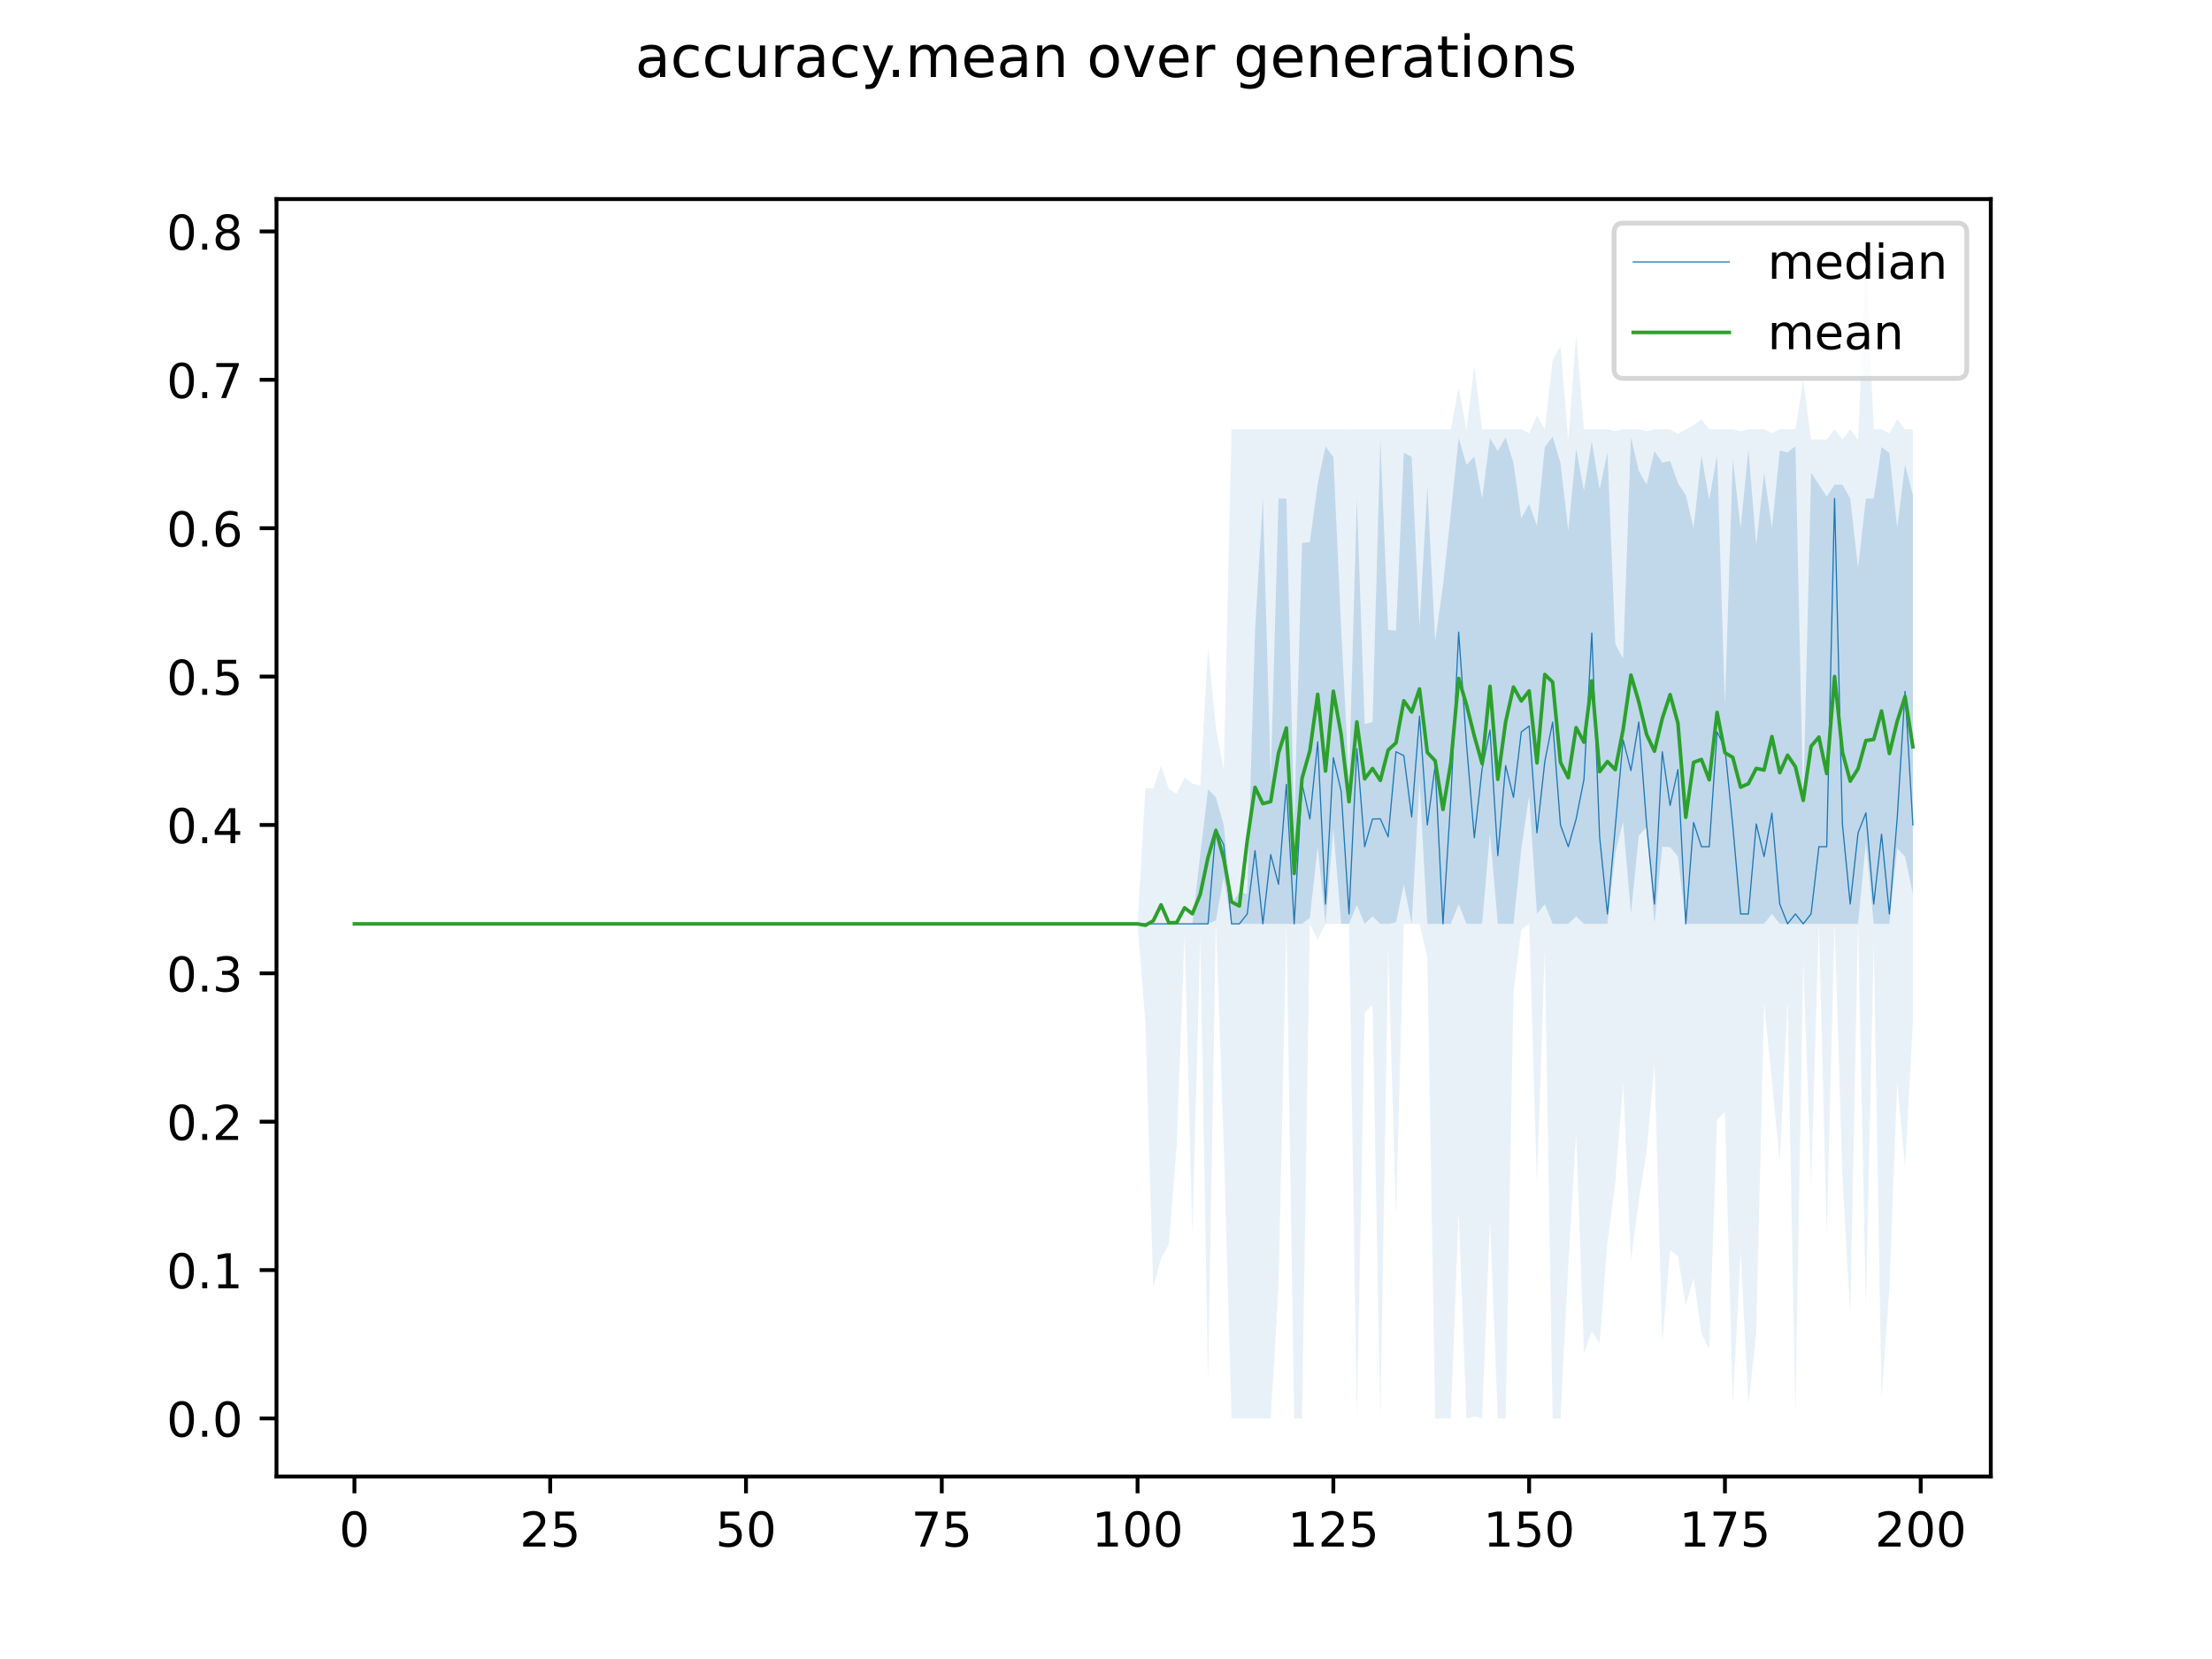 <?xml version="1.0" encoding="utf-8" standalone="no"?>
<!DOCTYPE svg PUBLIC "-//W3C//DTD SVG 1.1//EN"
  "http://www.w3.org/Graphics/SVG/1.1/DTD/svg11.dtd">
<!-- Created with matplotlib (https://matplotlib.org/) -->
<svg height="345.6pt" version="1.1" viewBox="0 0 460.8 345.6" width="460.8pt" xmlns="http://www.w3.org/2000/svg" xmlns:xlink="http://www.w3.org/1999/xlink">
 <defs>
  <style type="text/css">
*{stroke-linecap:butt;stroke-linejoin:round;}
  </style>
 </defs>
 <g id="figure_1">
  <g id="patch_1">
   <path d="M 0 345.6 
L 460.8 345.6 
L 460.8 0 
L 0 0 
z
" style="fill:#ffffff;"/>
  </g>
  <g id="axes_1">
   <g id="patch_2">
    <path d="M 57.6 307.584 
L 414.72 307.584 
L 414.72 41.472 
L 57.6 41.472 
z
" style="fill:#ffffff;"/>
   </g>
   <g id="PolyCollection_1">
    <path clip-path="url(#p0f3bda4c77)" d="M 73.833 192.456 
L 73.833 192.456 
L 75.464 192.456 
L 77.096 192.456 
L 78.727 192.456 
L 80.358 192.456 
L 81.99 192.456 
L 83.621 192.456 
L 85.253 192.456 
L 86.884 192.456 
L 88.516 192.456 
L 90.147 192.456 
L 91.778 192.456 
L 93.41 192.456 
L 95.041 192.456 
L 96.673 192.456 
L 98.304 192.456 
L 99.936 192.456 
L 101.567 192.456 
L 103.198 192.456 
L 104.83 192.456 
L 106.461 192.456 
L 108.093 192.456 
L 109.724 192.456 
L 111.356 192.456 
L 112.987 192.456 
L 114.618 192.456 
L 116.25 192.456 
L 117.881 192.456 
L 119.513 192.456 
L 121.144 192.456 
L 122.776 192.456 
L 124.407 192.456 
L 126.038 192.456 
L 127.67 192.456 
L 129.301 192.456 
L 130.933 192.456 
L 132.564 192.456 
L 134.196 192.456 
L 135.827 192.456 
L 137.458 192.456 
L 139.09 192.456 
L 140.721 192.456 
L 142.353 192.456 
L 143.984 192.456 
L 145.616 192.456 
L 147.247 192.456 
L 148.879 192.456 
L 150.51 192.456 
L 152.141 192.456 
L 153.773 192.456 
L 155.404 192.456 
L 157.036 192.456 
L 158.667 192.456 
L 160.299 192.456 
L 161.93 192.456 
L 163.561 192.456 
L 165.193 192.456 
L 166.824 192.456 
L 168.456 192.456 
L 170.087 192.456 
L 171.719 192.456 
L 173.35 192.456 
L 174.981 192.456 
L 176.613 192.456 
L 178.244 192.456 
L 179.876 192.456 
L 181.507 192.456 
L 183.139 192.456 
L 184.77 192.456 
L 186.401 192.456 
L 188.033 192.456 
L 189.664 192.456 
L 191.296 192.456 
L 192.927 192.456 
L 194.559 192.456 
L 196.19 192.456 
L 197.821 192.456 
L 199.453 192.456 
L 201.084 192.456 
L 202.716 192.456 
L 204.347 192.456 
L 205.979 192.456 
L 207.61 192.456 
L 209.241 192.456 
L 210.873 192.456 
L 212.504 192.456 
L 214.136 192.456 
L 215.767 192.456 
L 217.399 192.456 
L 219.03 192.456 
L 220.661 192.456 
L 222.293 192.456 
L 223.924 192.456 
L 225.556 192.456 
L 227.187 192.456 
L 228.819 192.456 
L 230.45 192.456 
L 232.081 192.456 
L 233.713 192.456 
L 235.344 192.456 
L 236.976 192.456 
L 238.607 192.456 
L 240.239 192.456 
L 241.87 192.456 
L 243.501 192.456 
L 245.133 192.456 
L 246.764 192.456 
L 248.396 192.456 
L 250.027 192.456 
L 251.659 192.456 
L 253.29 191.734 
L 254.921 182.817 
L 256.553 192.456 
L 258.184 192.456 
L 259.816 192.456 
L 261.447 192.456 
L 263.079 192.456 
L 264.71 192.456 
L 266.341 192.456 
L 267.973 192.456 
L 269.604 192.456 
L 271.236 192.456 
L 272.867 191.219 
L 274.499 176.383 
L 276.13 192.456 
L 277.761 172.673 
L 279.393 192.456 
L 281.024 192.456 
L 282.656 188.54 
L 284.287 192.456 
L 285.919 190.91 
L 287.55 192.456 
L 289.181 192.456 
L 290.813 192.147 
L 292.444 184.213 
L 294.076 192.456 
L 295.707 162.875 
L 297.339 192.456 
L 298.97 192.456 
L 300.601 192.456 
L 302.233 192.456 
L 303.864 188.334 
L 305.496 192.456 
L 307.127 192.456 
L 308.759 192.456 
L 310.39 173.498 
L 312.021 192.456 
L 313.653 192.456 
L 315.284 192.456 
L 316.916 176.795 
L 318.547 165.77 
L 320.179 190.395 
L 321.81 188.334 
L 323.441 192.456 
L 325.073 192.456 
L 326.704 192.456 
L 328.336 190.91 
L 329.967 192.456 
L 331.599 192.456 
L 333.23 192.456 
L 334.862 192.456 
L 336.493 177.722 
L 338.124 171.231 
L 339.756 190.395 
L 341.387 174.091 
L 343.019 172.261 
L 344.65 192.456 
L 346.282 176.383 
L 347.913 176.486 
L 349.544 178.443 
L 351.176 192.456 
L 352.807 192.456 
L 354.439 192.456 
L 356.07 192.456 
L 357.702 192.456 
L 359.333 192.456 
L 360.964 192.456 
L 362.596 192.456 
L 364.227 192.456 
L 365.859 192.456 
L 367.49 192.456 
L 369.122 190.395 
L 370.753 192.456 
L 372.384 192.456 
L 374.016 192.456 
L 375.647 192.456 
L 377.279 192.456 
L 378.91 192.456 
L 380.542 192.456 
L 382.173 192.456 
L 383.804 192.456 
L 385.436 192.456 
L 387.067 192.456 
L 388.699 175.558 
L 390.33 192.456 
L 391.962 192.456 
L 393.593 192.456 
L 395.224 176.732 
L 396.856 178.443 
L 398.487 186.274 
L 398.487 103.208 
L 398.487 103.208 
L 396.856 96.739 
L 395.224 110.03 
L 393.593 94.369 
L 391.962 93.132 
L 390.33 103.848 
L 388.699 103.848 
L 387.067 118.331 
L 385.436 103.848 
L 383.804 100.963 
L 382.173 100.963 
L 380.542 103.46 
L 378.91 100.963 
L 377.279 98.49 
L 375.647 167.488 
L 374.016 92.933 
L 372.384 94.254 
L 370.753 93.874 
L 369.122 110.03 
L 367.49 98.49 
L 365.859 113.636 
L 364.227 93.589 
L 362.596 110.03 
L 360.964 95.571 
L 359.333 146.915 
L 357.702 94.781 
L 356.07 104.157 
L 354.439 94.884 
L 352.807 110.03 
L 351.176 103.127 
L 349.544 100.654 
L 347.913 96.017 
L 346.282 96.396 
L 344.65 93.957 
L 343.019 100.963 
L 341.387 98.078 
L 339.756 91.072 
L 338.124 137.23 
L 336.493 134.139 
L 334.862 94.214 
L 333.23 101.993 
L 331.599 91.896 
L 329.967 102.199 
L 328.336 93.506 
L 326.704 110.648 
L 325.073 96.429 
L 323.441 90.963 
L 321.81 93.132 
L 320.179 109.515 
L 318.547 104.981 
L 316.916 107.969 
L 315.284 96.429 
L 313.653 91.118 
L 312.021 93.957 
L 310.39 91.292 
L 308.759 103.848 
L 307.127 95.15 
L 305.496 96.842 
L 303.864 91.215 
L 302.233 106.939 
L 300.601 121.981 
L 298.97 133.521 
L 297.339 101.272 
L 295.707 130.636 
L 294.076 95.193 
L 292.444 94.307 
L 290.813 131.357 
L 289.181 131.215 
L 287.55 91.484 
L 285.919 150.418 
L 284.287 150.831 
L 282.656 103.848 
L 281.024 162.541 
L 279.393 131.11 
L 277.761 95.193 
L 276.13 93.029 
L 274.499 100.757 
L 272.867 112.915 
L 271.236 113.121 
L 269.604 171.437 
L 267.973 103.848 
L 266.341 103.848 
L 264.71 162.37 
L 263.079 103.848 
L 261.447 131.357 
L 259.816 186.274 
L 258.184 185.759 
L 256.553 188.334 
L 254.921 171.849 
L 253.29 166.079 
L 251.659 164.431 
L 250.027 178.031 
L 248.396 192.456 
L 246.764 192.456 
L 245.133 192.456 
L 243.501 192.456 
L 241.87 192.456 
L 240.239 192.456 
L 238.607 192.456 
L 236.976 192.456 
L 235.344 192.456 
L 233.713 192.456 
L 232.081 192.456 
L 230.45 192.456 
L 228.819 192.456 
L 227.187 192.456 
L 225.556 192.456 
L 223.924 192.456 
L 222.293 192.456 
L 220.661 192.456 
L 219.03 192.456 
L 217.399 192.456 
L 215.767 192.456 
L 214.136 192.456 
L 212.504 192.456 
L 210.873 192.456 
L 209.241 192.456 
L 207.61 192.456 
L 205.979 192.456 
L 204.347 192.456 
L 202.716 192.456 
L 201.084 192.456 
L 199.453 192.456 
L 197.821 192.456 
L 196.19 192.456 
L 194.559 192.456 
L 192.927 192.456 
L 191.296 192.456 
L 189.664 192.456 
L 188.033 192.456 
L 186.401 192.456 
L 184.77 192.456 
L 183.139 192.456 
L 181.507 192.456 
L 179.876 192.456 
L 178.244 192.456 
L 176.613 192.456 
L 174.981 192.456 
L 173.35 192.456 
L 171.719 192.456 
L 170.087 192.456 
L 168.456 192.456 
L 166.824 192.456 
L 165.193 192.456 
L 163.561 192.456 
L 161.93 192.456 
L 160.299 192.456 
L 158.667 192.456 
L 157.036 192.456 
L 155.404 192.456 
L 153.773 192.456 
L 152.141 192.456 
L 150.51 192.456 
L 148.879 192.456 
L 147.247 192.456 
L 145.616 192.456 
L 143.984 192.456 
L 142.353 192.456 
L 140.721 192.456 
L 139.09 192.456 
L 137.458 192.456 
L 135.827 192.456 
L 134.196 192.456 
L 132.564 192.456 
L 130.933 192.456 
L 129.301 192.456 
L 127.67 192.456 
L 126.038 192.456 
L 124.407 192.456 
L 122.776 192.456 
L 121.144 192.456 
L 119.513 192.456 
L 117.881 192.456 
L 116.25 192.456 
L 114.618 192.456 
L 112.987 192.456 
L 111.356 192.456 
L 109.724 192.456 
L 108.093 192.456 
L 106.461 192.456 
L 104.83 192.456 
L 103.198 192.456 
L 101.567 192.456 
L 99.936 192.456 
L 98.304 192.456 
L 96.673 192.456 
L 95.041 192.456 
L 93.41 192.456 
L 91.778 192.456 
L 90.147 192.456 
L 88.516 192.456 
L 86.884 192.456 
L 85.253 192.456 
L 83.621 192.456 
L 81.99 192.456 
L 80.358 192.456 
L 78.727 192.456 
L 77.096 192.456 
L 75.464 192.456 
L 73.833 192.456 
z
" style="fill:#1f77b4;fill-opacity:0.2;"/>
   </g>
   <g id="PolyCollection_2">
    <path clip-path="url(#p0f3bda4c77)" d="M 73.833 192.456 
L 73.833 192.456 
L 75.464 192.456 
L 77.096 192.456 
L 78.727 192.456 
L 80.358 192.456 
L 81.99 192.456 
L 83.621 192.456 
L 85.253 192.456 
L 86.884 192.456 
L 88.516 192.456 
L 90.147 192.456 
L 91.778 192.456 
L 93.41 192.456 
L 95.041 192.456 
L 96.673 192.456 
L 98.304 192.456 
L 99.936 192.456 
L 101.567 192.456 
L 103.198 192.456 
L 104.83 192.456 
L 106.461 192.456 
L 108.093 192.456 
L 109.724 192.456 
L 111.356 192.456 
L 112.987 192.456 
L 114.618 192.456 
L 116.25 192.456 
L 117.881 192.456 
L 119.513 192.456 
L 121.144 192.456 
L 122.776 192.456 
L 124.407 192.456 
L 126.038 192.456 
L 127.67 192.456 
L 129.301 192.456 
L 130.933 192.456 
L 132.564 192.456 
L 134.196 192.456 
L 135.827 192.456 
L 137.458 192.456 
L 139.09 192.456 
L 140.721 192.456 
L 142.353 192.456 
L 143.984 192.456 
L 145.616 192.456 
L 147.247 192.456 
L 148.879 192.456 
L 150.51 192.456 
L 152.141 192.456 
L 153.773 192.456 
L 155.404 192.456 
L 157.036 192.456 
L 158.667 192.456 
L 160.299 192.456 
L 161.93 192.456 
L 163.561 192.456 
L 165.193 192.456 
L 166.824 192.456 
L 168.456 192.456 
L 170.087 192.456 
L 171.719 192.456 
L 173.35 192.456 
L 174.981 192.456 
L 176.613 192.456 
L 178.244 192.456 
L 179.876 192.456 
L 181.507 192.456 
L 183.139 192.456 
L 184.77 192.456 
L 186.401 192.456 
L 188.033 192.456 
L 189.664 192.456 
L 191.296 192.456 
L 192.927 192.456 
L 194.559 192.456 
L 196.19 192.456 
L 197.821 192.456 
L 199.453 192.456 
L 201.084 192.456 
L 202.716 192.456 
L 204.347 192.456 
L 205.979 192.456 
L 207.61 192.456 
L 209.241 192.456 
L 210.873 192.456 
L 212.504 192.456 
L 214.136 192.456 
L 215.767 192.456 
L 217.399 192.456 
L 219.03 192.456 
L 220.661 192.456 
L 222.293 192.456 
L 223.924 192.456 
L 225.556 192.456 
L 227.187 192.456 
L 228.819 192.456 
L 230.45 192.456 
L 232.081 192.456 
L 233.713 192.456 
L 235.344 192.456 
L 236.976 192.456 
L 238.607 213.062 
L 240.239 268.287 
L 241.87 262.106 
L 243.501 259.221 
L 245.133 238.614 
L 246.764 194.928 
L 248.396 257.16 
L 250.027 195.341 
L 251.659 287.658 
L 253.29 192.456 
L 254.921 238.614 
L 256.553 295.488 
L 258.184 295.488 
L 259.816 295.488 
L 261.447 295.488 
L 263.079 295.488 
L 264.71 295.488 
L 266.341 268.287 
L 267.973 192.456 
L 269.604 295.488 
L 271.236 295.488 
L 272.867 192.456 
L 274.499 195.753 
L 276.13 192.456 
L 277.761 192.456 
L 279.393 192.456 
L 281.024 192.456 
L 282.656 295.488 
L 284.287 211.001 
L 285.919 209.353 
L 287.55 295.488 
L 289.181 197.813 
L 290.813 253.451 
L 292.444 192.456 
L 294.076 192.456 
L 295.707 192.456 
L 297.339 199.462 
L 298.97 295.488 
L 300.601 295.488 
L 302.233 295.488 
L 303.864 252.627 
L 305.496 295.488 
L 307.127 295.076 
L 308.759 295.488 
L 310.39 254.275 
L 312.021 295.488 
L 313.653 295.488 
L 315.284 206.88 
L 316.916 193.692 
L 318.547 192.456 
L 320.179 246.857 
L 321.81 198.225 
L 323.441 295.488 
L 325.073 295.488 
L 326.704 263.754 
L 328.336 236.141 
L 329.967 281.888 
L 331.599 277.354 
L 333.23 279.827 
L 334.862 258.808 
L 336.493 246.445 
L 338.124 225.838 
L 339.756 262.518 
L 341.387 250.154 
L 343.019 239.851 
L 344.65 221.717 
L 346.282 279.827 
L 347.913 260.457 
L 349.544 261.693 
L 351.176 271.997 
L 352.807 266.227 
L 354.439 277.766 
L 356.07 281.063 
L 357.702 233.256 
L 359.333 231.608 
L 360.964 292.603 
L 362.596 260.869 
L 364.227 292.603 
L 365.859 277.766 
L 367.49 208.941 
L 369.122 225.426 
L 370.753 241.911 
L 372.384 208.529 
L 374.016 294.664 
L 375.647 200.286 
L 377.279 246.445 
L 378.91 192.456 
L 380.542 257.16 
L 382.173 192.456 
L 383.804 245.208 
L 385.436 274.057 
L 387.067 192.456 
L 388.699 272.409 
L 390.33 196.577 
L 391.962 291.367 
L 393.593 268.287 
L 395.224 225.426 
L 396.856 243.148 
L 398.487 213.062 
L 398.487 89.423 
L 398.487 89.423 
L 396.856 89.423 
L 395.224 87.363 
L 393.593 90.248 
L 391.962 89.423 
L 390.33 89.423 
L 388.699 53.568 
L 387.067 91.587 
L 385.436 89.423 
L 383.804 91.553 
L 382.173 89.423 
L 380.542 91.556 
L 378.91 91.547 
L 377.279 91.527 
L 375.647 79.12 
L 374.016 89.423 
L 372.384 89.423 
L 370.753 89.423 
L 369.122 90.248 
L 367.49 89.423 
L 365.859 89.423 
L 364.227 89.423 
L 362.596 89.835 
L 360.964 89.423 
L 359.333 89.423 
L 357.702 89.423 
L 356.07 89.423 
L 354.439 87.363 
L 352.807 88.599 
L 351.176 89.423 
L 349.544 90.405 
L 347.913 89.423 
L 346.282 89.423 
L 344.65 89.423 
L 343.019 89.835 
L 341.387 89.423 
L 339.756 89.423 
L 338.124 89.423 
L 336.493 89.835 
L 334.862 89.423 
L 333.23 89.423 
L 331.599 89.423 
L 329.967 89.423 
L 328.336 69.641 
L 326.704 91.694 
L 325.073 72.114 
L 323.441 74.999 
L 321.81 89.423 
L 320.179 86.538 
L 318.547 90.248 
L 316.916 89.423 
L 315.284 89.423 
L 313.653 89.423 
L 312.021 89.423 
L 310.39 89.423 
L 308.759 89.423 
L 307.127 76.235 
L 305.496 89.423 
L 303.864 80.769 
L 302.233 89.423 
L 300.601 89.423 
L 298.97 89.423 
L 297.339 89.423 
L 295.707 89.423 
L 294.076 89.423 
L 292.444 89.423 
L 290.813 89.423 
L 289.181 89.423 
L 287.55 89.423 
L 285.919 89.423 
L 284.287 89.423 
L 282.656 89.423 
L 281.024 89.485 
L 279.393 89.423 
L 277.761 89.423 
L 276.13 89.423 
L 274.499 89.423 
L 272.867 89.423 
L 271.236 89.423 
L 269.604 89.423 
L 267.973 89.423 
L 266.341 89.423 
L 264.71 89.423 
L 263.079 89.423 
L 261.447 89.423 
L 259.816 89.423 
L 258.184 89.423 
L 256.553 89.423 
L 254.921 160.31 
L 253.29 151.655 
L 251.659 134.758 
L 250.027 163.625 
L 248.396 163.234 
L 246.764 161.958 
L 245.133 165.324 
L 243.501 164.413 
L 241.87 159.485 
L 240.239 164.274 
L 238.607 164.122 
L 236.976 192.456 
L 235.344 192.456 
L 233.713 192.456 
L 232.081 192.456 
L 230.45 192.456 
L 228.819 192.456 
L 227.187 192.456 
L 225.556 192.456 
L 223.924 192.456 
L 222.293 192.456 
L 220.661 192.456 
L 219.03 192.456 
L 217.399 192.456 
L 215.767 192.456 
L 214.136 192.456 
L 212.504 192.456 
L 210.873 192.456 
L 209.241 192.456 
L 207.61 192.456 
L 205.979 192.456 
L 204.347 192.456 
L 202.716 192.456 
L 201.084 192.456 
L 199.453 192.456 
L 197.821 192.456 
L 196.19 192.456 
L 194.559 192.456 
L 192.927 192.456 
L 191.296 192.456 
L 189.664 192.456 
L 188.033 192.456 
L 186.401 192.456 
L 184.77 192.456 
L 183.139 192.456 
L 181.507 192.456 
L 179.876 192.456 
L 178.244 192.456 
L 176.613 192.456 
L 174.981 192.456 
L 173.35 192.456 
L 171.719 192.456 
L 170.087 192.456 
L 168.456 192.456 
L 166.824 192.456 
L 165.193 192.456 
L 163.561 192.456 
L 161.93 192.456 
L 160.299 192.456 
L 158.667 192.456 
L 157.036 192.456 
L 155.404 192.456 
L 153.773 192.456 
L 152.141 192.456 
L 150.51 192.456 
L 148.879 192.456 
L 147.247 192.456 
L 145.616 192.456 
L 143.984 192.456 
L 142.353 192.456 
L 140.721 192.456 
L 139.09 192.456 
L 137.458 192.456 
L 135.827 192.456 
L 134.196 192.456 
L 132.564 192.456 
L 130.933 192.456 
L 129.301 192.456 
L 127.67 192.456 
L 126.038 192.456 
L 124.407 192.456 
L 122.776 192.456 
L 121.144 192.456 
L 119.513 192.456 
L 117.881 192.456 
L 116.25 192.456 
L 114.618 192.456 
L 112.987 192.456 
L 111.356 192.456 
L 109.724 192.456 
L 108.093 192.456 
L 106.461 192.456 
L 104.83 192.456 
L 103.198 192.456 
L 101.567 192.456 
L 99.936 192.456 
L 98.304 192.456 
L 96.673 192.456 
L 95.041 192.456 
L 93.41 192.456 
L 91.778 192.456 
L 90.147 192.456 
L 88.516 192.456 
L 86.884 192.456 
L 85.253 192.456 
L 83.621 192.456 
L 81.99 192.456 
L 80.358 192.456 
L 78.727 192.456 
L 77.096 192.456 
L 75.464 192.456 
L 73.833 192.456 
z
" style="fill:#1f77b4;fill-opacity:0.1;"/>
   </g>
   <g id="matplotlib.axis_1">
    <g id="xtick_1">
     <g id="line2d_1">
      <defs>
       <path d="M 0 0 
L 0 3.5 
" id="m17a82422d4" style="stroke:#000000;stroke-width:0.8;"/>
      </defs>
      <g>
       <use style="stroke:#000000;stroke-width:0.8;" x="73.833" xlink:href="#m17a82422d4" y="307.584"/>
      </g>
     </g>
     <g id="text_1">
      <!-- 0 -->
      <defs>
       <path d="M 31.781 66.406 
Q 24.172 66.406 20.328 58.906 
Q 16.5 51.422 16.5 36.375 
Q 16.5 21.391 20.328 13.891 
Q 24.172 6.391 31.781 6.391 
Q 39.453 6.391 43.281 13.891 
Q 47.125 21.391 47.125 36.375 
Q 47.125 51.422 43.281 58.906 
Q 39.453 66.406 31.781 66.406 
z
M 31.781 74.219 
Q 44.047 74.219 50.516 64.516 
Q 56.984 54.828 56.984 36.375 
Q 56.984 17.969 50.516 8.266 
Q 44.047 -1.422 31.781 -1.422 
Q 19.531 -1.422 13.062 8.266 
Q 6.594 17.969 6.594 36.375 
Q 6.594 54.828 13.062 64.516 
Q 19.531 74.219 31.781 74.219 
z
" id="DejaVuSans-48"/>
      </defs>
      <g transform="translate(70.651 322.182)scale(0.1 -0.1)">
       <use xlink:href="#DejaVuSans-48"/>
      </g>
     </g>
    </g>
    <g id="xtick_2">
     <g id="line2d_2">
      <g>
       <use style="stroke:#000000;stroke-width:0.8;" x="114.618" xlink:href="#m17a82422d4" y="307.584"/>
      </g>
     </g>
     <g id="text_2">
      <!-- 25 -->
      <defs>
       <path d="M 19.188 8.297 
L 53.609 8.297 
L 53.609 0 
L 7.328 0 
L 7.328 8.297 
Q 12.938 14.109 22.625 23.891 
Q 32.328 33.688 34.812 36.531 
Q 39.547 41.844 41.422 45.531 
Q 43.312 49.219 43.312 52.781 
Q 43.312 58.594 39.234 62.25 
Q 35.156 65.922 28.609 65.922 
Q 23.969 65.922 18.812 64.312 
Q 13.672 62.703 7.812 59.422 
L 7.812 69.391 
Q 13.766 71.781 18.938 73 
Q 24.125 74.219 28.422 74.219 
Q 39.75 74.219 46.484 68.547 
Q 53.219 62.891 53.219 53.422 
Q 53.219 48.922 51.531 44.891 
Q 49.859 40.875 45.406 35.406 
Q 44.188 33.984 37.641 27.219 
Q 31.109 20.453 19.188 8.297 
z
" id="DejaVuSans-50"/>
       <path d="M 10.797 72.906 
L 49.516 72.906 
L 49.516 64.594 
L 19.828 64.594 
L 19.828 46.734 
Q 21.969 47.469 24.109 47.828 
Q 26.266 48.188 28.422 48.188 
Q 40.625 48.188 47.75 41.5 
Q 54.891 34.812 54.891 23.391 
Q 54.891 11.625 47.562 5.094 
Q 40.234 -1.422 26.906 -1.422 
Q 22.312 -1.422 17.547 -0.641 
Q 12.797 0.141 7.719 1.703 
L 7.719 11.625 
Q 12.109 9.234 16.797 8.062 
Q 21.484 6.891 26.703 6.891 
Q 35.156 6.891 40.078 11.328 
Q 45.016 15.766 45.016 23.391 
Q 45.016 31 40.078 35.438 
Q 35.156 39.891 26.703 39.891 
Q 22.75 39.891 18.812 39.016 
Q 14.891 38.141 10.797 36.281 
z
" id="DejaVuSans-53"/>
      </defs>
      <g transform="translate(108.256 322.182)scale(0.1 -0.1)">
       <use xlink:href="#DejaVuSans-50"/>
       <use x="63.623" xlink:href="#DejaVuSans-53"/>
      </g>
     </g>
    </g>
    <g id="xtick_3">
     <g id="line2d_3">
      <g>
       <use style="stroke:#000000;stroke-width:0.8;" x="155.404" xlink:href="#m17a82422d4" y="307.584"/>
      </g>
     </g>
     <g id="text_3">
      <!-- 50 -->
      <g transform="translate(149.042 322.182)scale(0.1 -0.1)">
       <use xlink:href="#DejaVuSans-53"/>
       <use x="63.623" xlink:href="#DejaVuSans-48"/>
      </g>
     </g>
    </g>
    <g id="xtick_4">
     <g id="line2d_4">
      <g>
       <use style="stroke:#000000;stroke-width:0.8;" x="196.19" xlink:href="#m17a82422d4" y="307.584"/>
      </g>
     </g>
     <g id="text_4">
      <!-- 75 -->
      <defs>
       <path d="M 8.203 72.906 
L 55.078 72.906 
L 55.078 68.703 
L 28.609 0 
L 18.312 0 
L 43.219 64.594 
L 8.203 64.594 
z
" id="DejaVuSans-55"/>
      </defs>
      <g transform="translate(189.827 322.182)scale(0.1 -0.1)">
       <use xlink:href="#DejaVuSans-55"/>
       <use x="63.623" xlink:href="#DejaVuSans-53"/>
      </g>
     </g>
    </g>
    <g id="xtick_5">
     <g id="line2d_5">
      <g>
       <use style="stroke:#000000;stroke-width:0.8;" x="236.976" xlink:href="#m17a82422d4" y="307.584"/>
      </g>
     </g>
     <g id="text_5">
      <!-- 100 -->
      <defs>
       <path d="M 12.406 8.297 
L 28.516 8.297 
L 28.516 63.922 
L 10.984 60.406 
L 10.984 69.391 
L 28.422 72.906 
L 38.281 72.906 
L 38.281 8.297 
L 54.391 8.297 
L 54.391 0 
L 12.406 0 
z
" id="DejaVuSans-49"/>
      </defs>
      <g transform="translate(227.432 322.182)scale(0.1 -0.1)">
       <use xlink:href="#DejaVuSans-49"/>
       <use x="63.623" xlink:href="#DejaVuSans-48"/>
       <use x="127.246" xlink:href="#DejaVuSans-48"/>
      </g>
     </g>
    </g>
    <g id="xtick_6">
     <g id="line2d_6">
      <g>
       <use style="stroke:#000000;stroke-width:0.8;" x="277.761" xlink:href="#m17a82422d4" y="307.584"/>
      </g>
     </g>
     <g id="text_6">
      <!-- 125 -->
      <g transform="translate(268.218 322.182)scale(0.1 -0.1)">
       <use xlink:href="#DejaVuSans-49"/>
       <use x="63.623" xlink:href="#DejaVuSans-50"/>
       <use x="127.246" xlink:href="#DejaVuSans-53"/>
      </g>
     </g>
    </g>
    <g id="xtick_7">
     <g id="line2d_7">
      <g>
       <use style="stroke:#000000;stroke-width:0.8;" x="318.547" xlink:href="#m17a82422d4" y="307.584"/>
      </g>
     </g>
     <g id="text_7">
      <!-- 150 -->
      <g transform="translate(309.003 322.182)scale(0.1 -0.1)">
       <use xlink:href="#DejaVuSans-49"/>
       <use x="63.623" xlink:href="#DejaVuSans-53"/>
       <use x="127.246" xlink:href="#DejaVuSans-48"/>
      </g>
     </g>
    </g>
    <g id="xtick_8">
     <g id="line2d_8">
      <g>
       <use style="stroke:#000000;stroke-width:0.8;" x="359.333" xlink:href="#m17a82422d4" y="307.584"/>
      </g>
     </g>
     <g id="text_8">
      <!-- 175 -->
      <g transform="translate(349.789 322.182)scale(0.1 -0.1)">
       <use xlink:href="#DejaVuSans-49"/>
       <use x="63.623" xlink:href="#DejaVuSans-55"/>
       <use x="127.246" xlink:href="#DejaVuSans-53"/>
      </g>
     </g>
    </g>
    <g id="xtick_9">
     <g id="line2d_9">
      <g>
       <use style="stroke:#000000;stroke-width:0.8;" x="400.119" xlink:href="#m17a82422d4" y="307.584"/>
      </g>
     </g>
     <g id="text_9">
      <!-- 200 -->
      <g transform="translate(390.575 322.182)scale(0.1 -0.1)">
       <use xlink:href="#DejaVuSans-50"/>
       <use x="63.623" xlink:href="#DejaVuSans-48"/>
       <use x="127.246" xlink:href="#DejaVuSans-48"/>
      </g>
     </g>
    </g>
   </g>
   <g id="matplotlib.axis_2">
    <g id="ytick_1">
     <g id="line2d_10">
      <defs>
       <path d="M 0 0 
L -3.5 0 
" id="m8f43b932fd" style="stroke:#000000;stroke-width:0.8;"/>
      </defs>
      <g>
       <use style="stroke:#000000;stroke-width:0.8;" x="57.6" xlink:href="#m8f43b932fd" y="295.488"/>
      </g>
     </g>
     <g id="text_10">
      <!-- 0.0 -->
      <defs>
       <path d="M 10.688 12.406 
L 21 12.406 
L 21 0 
L 10.688 0 
z
" id="DejaVuSans-46"/>
      </defs>
      <g transform="translate(34.697 299.287)scale(0.1 -0.1)">
       <use xlink:href="#DejaVuSans-48"/>
       <use x="63.623" xlink:href="#DejaVuSans-46"/>
       <use x="95.41" xlink:href="#DejaVuSans-48"/>
      </g>
     </g>
    </g>
    <g id="ytick_2">
     <g id="line2d_11">
      <g>
       <use style="stroke:#000000;stroke-width:0.8;" x="57.6" xlink:href="#m8f43b932fd" y="264.578"/>
      </g>
     </g>
     <g id="text_11">
      <!-- 0.1 -->
      <g transform="translate(34.697 268.378)scale(0.1 -0.1)">
       <use xlink:href="#DejaVuSans-48"/>
       <use x="63.623" xlink:href="#DejaVuSans-46"/>
       <use x="95.41" xlink:href="#DejaVuSans-49"/>
      </g>
     </g>
    </g>
    <g id="ytick_3">
     <g id="line2d_12">
      <g>
       <use style="stroke:#000000;stroke-width:0.8;" x="57.6" xlink:href="#m8f43b932fd" y="233.669"/>
      </g>
     </g>
     <g id="text_12">
      <!-- 0.2 -->
      <g transform="translate(34.697 237.468)scale(0.1 -0.1)">
       <use xlink:href="#DejaVuSans-48"/>
       <use x="63.623" xlink:href="#DejaVuSans-46"/>
       <use x="95.41" xlink:href="#DejaVuSans-50"/>
      </g>
     </g>
    </g>
    <g id="ytick_4">
     <g id="line2d_13">
      <g>
       <use style="stroke:#000000;stroke-width:0.8;" x="57.6" xlink:href="#m8f43b932fd" y="202.759"/>
      </g>
     </g>
     <g id="text_13">
      <!-- 0.3 -->
      <defs>
       <path d="M 40.578 39.312 
Q 47.656 37.797 51.625 33 
Q 55.609 28.219 55.609 21.188 
Q 55.609 10.406 48.188 4.484 
Q 40.766 -1.422 27.094 -1.422 
Q 22.516 -1.422 17.656 -0.516 
Q 12.797 0.391 7.625 2.203 
L 7.625 11.719 
Q 11.719 9.328 16.594 8.109 
Q 21.484 6.891 26.812 6.891 
Q 36.078 6.891 40.938 10.547 
Q 45.797 14.203 45.797 21.188 
Q 45.797 27.641 41.281 31.266 
Q 36.766 34.906 28.719 34.906 
L 20.219 34.906 
L 20.219 43.016 
L 29.109 43.016 
Q 36.375 43.016 40.234 45.922 
Q 44.094 48.828 44.094 54.297 
Q 44.094 59.906 40.109 62.906 
Q 36.141 65.922 28.719 65.922 
Q 24.656 65.922 20.016 65.031 
Q 15.375 64.156 9.812 62.312 
L 9.812 71.094 
Q 15.438 72.656 20.344 73.438 
Q 25.25 74.219 29.594 74.219 
Q 40.828 74.219 47.359 69.109 
Q 53.906 64.016 53.906 55.328 
Q 53.906 49.266 50.438 45.094 
Q 46.969 40.922 40.578 39.312 
z
" id="DejaVuSans-51"/>
      </defs>
      <g transform="translate(34.697 206.558)scale(0.1 -0.1)">
       <use xlink:href="#DejaVuSans-48"/>
       <use x="63.623" xlink:href="#DejaVuSans-46"/>
       <use x="95.41" xlink:href="#DejaVuSans-51"/>
      </g>
     </g>
    </g>
    <g id="ytick_5">
     <g id="line2d_14">
      <g>
       <use style="stroke:#000000;stroke-width:0.8;" x="57.6" xlink:href="#m8f43b932fd" y="171.849"/>
      </g>
     </g>
     <g id="text_14">
      <!-- 0.4 -->
      <defs>
       <path d="M 37.797 64.312 
L 12.891 25.391 
L 37.797 25.391 
z
M 35.203 72.906 
L 47.609 72.906 
L 47.609 25.391 
L 58.016 25.391 
L 58.016 17.188 
L 47.609 17.188 
L 47.609 0 
L 37.797 0 
L 37.797 17.188 
L 4.891 17.188 
L 4.891 26.703 
z
" id="DejaVuSans-52"/>
      </defs>
      <g transform="translate(34.697 175.648)scale(0.1 -0.1)">
       <use xlink:href="#DejaVuSans-48"/>
       <use x="63.623" xlink:href="#DejaVuSans-46"/>
       <use x="95.41" xlink:href="#DejaVuSans-52"/>
      </g>
     </g>
    </g>
    <g id="ytick_6">
     <g id="line2d_15">
      <g>
       <use style="stroke:#000000;stroke-width:0.8;" x="57.6" xlink:href="#m8f43b932fd" y="140.939"/>
      </g>
     </g>
     <g id="text_15">
      <!-- 0.5 -->
      <g transform="translate(34.697 144.739)scale(0.1 -0.1)">
       <use xlink:href="#DejaVuSans-48"/>
       <use x="63.623" xlink:href="#DejaVuSans-46"/>
       <use x="95.41" xlink:href="#DejaVuSans-53"/>
      </g>
     </g>
    </g>
    <g id="ytick_7">
     <g id="line2d_16">
      <g>
       <use style="stroke:#000000;stroke-width:0.8;" x="57.6" xlink:href="#m8f43b932fd" y="110.03"/>
      </g>
     </g>
     <g id="text_16">
      <!-- 0.6 -->
      <defs>
       <path d="M 33.016 40.375 
Q 26.375 40.375 22.484 35.828 
Q 18.609 31.297 18.609 23.391 
Q 18.609 15.531 22.484 10.953 
Q 26.375 6.391 33.016 6.391 
Q 39.656 6.391 43.531 10.953 
Q 47.406 15.531 47.406 23.391 
Q 47.406 31.297 43.531 35.828 
Q 39.656 40.375 33.016 40.375 
z
M 52.594 71.297 
L 52.594 62.312 
Q 48.875 64.062 45.094 64.984 
Q 41.312 65.922 37.594 65.922 
Q 27.828 65.922 22.672 59.328 
Q 17.531 52.734 16.797 39.406 
Q 19.672 43.656 24.016 45.922 
Q 28.375 48.188 33.594 48.188 
Q 44.578 48.188 50.953 41.516 
Q 57.328 34.859 57.328 23.391 
Q 57.328 12.156 50.688 5.359 
Q 44.047 -1.422 33.016 -1.422 
Q 20.359 -1.422 13.672 8.266 
Q 6.984 17.969 6.984 36.375 
Q 6.984 53.656 15.188 63.938 
Q 23.391 74.219 37.203 74.219 
Q 40.922 74.219 44.703 73.484 
Q 48.484 72.75 52.594 71.297 
z
" id="DejaVuSans-54"/>
      </defs>
      <g transform="translate(34.697 113.829)scale(0.1 -0.1)">
       <use xlink:href="#DejaVuSans-48"/>
       <use x="63.623" xlink:href="#DejaVuSans-46"/>
       <use x="95.41" xlink:href="#DejaVuSans-54"/>
      </g>
     </g>
    </g>
    <g id="ytick_8">
     <g id="line2d_17">
      <g>
       <use style="stroke:#000000;stroke-width:0.8;" x="57.6" xlink:href="#m8f43b932fd" y="79.12"/>
      </g>
     </g>
     <g id="text_17">
      <!-- 0.7 -->
      <g transform="translate(34.697 82.919)scale(0.1 -0.1)">
       <use xlink:href="#DejaVuSans-48"/>
       <use x="63.623" xlink:href="#DejaVuSans-46"/>
       <use x="95.41" xlink:href="#DejaVuSans-55"/>
      </g>
     </g>
    </g>
    <g id="ytick_9">
     <g id="line2d_18">
      <g>
       <use style="stroke:#000000;stroke-width:0.8;" x="57.6" xlink:href="#m8f43b932fd" y="48.21"/>
      </g>
     </g>
     <g id="text_18">
      <!-- 0.8 -->
      <defs>
       <path d="M 31.781 34.625 
Q 24.75 34.625 20.719 30.859 
Q 16.703 27.094 16.703 20.516 
Q 16.703 13.922 20.719 10.156 
Q 24.75 6.391 31.781 6.391 
Q 38.812 6.391 42.859 10.172 
Q 46.922 13.969 46.922 20.516 
Q 46.922 27.094 42.891 30.859 
Q 38.875 34.625 31.781 34.625 
z
M 21.922 38.812 
Q 15.578 40.375 12.031 44.719 
Q 8.5 49.078 8.5 55.328 
Q 8.5 64.062 14.719 69.141 
Q 20.953 74.219 31.781 74.219 
Q 42.672 74.219 48.875 69.141 
Q 55.078 64.062 55.078 55.328 
Q 55.078 49.078 51.531 44.719 
Q 48 40.375 41.703 38.812 
Q 48.828 37.156 52.797 32.312 
Q 56.781 27.484 56.781 20.516 
Q 56.781 9.906 50.312 4.234 
Q 43.844 -1.422 31.781 -1.422 
Q 19.734 -1.422 13.25 4.234 
Q 6.781 9.906 6.781 20.516 
Q 6.781 27.484 10.781 32.312 
Q 14.797 37.156 21.922 38.812 
z
M 18.312 54.391 
Q 18.312 48.734 21.844 45.562 
Q 25.391 42.391 31.781 42.391 
Q 38.141 42.391 41.719 45.562 
Q 45.312 48.734 45.312 54.391 
Q 45.312 60.062 41.719 63.234 
Q 38.141 66.406 31.781 66.406 
Q 25.391 66.406 21.844 63.234 
Q 18.312 60.062 18.312 54.391 
z
" id="DejaVuSans-56"/>
      </defs>
      <g transform="translate(34.697 52.01)scale(0.1 -0.1)">
       <use xlink:href="#DejaVuSans-48"/>
       <use x="63.623" xlink:href="#DejaVuSans-46"/>
       <use x="95.41" xlink:href="#DejaVuSans-56"/>
      </g>
     </g>
    </g>
   </g>
   <g id="line2d_19">
    <path clip-path="url(#p0f3bda4c77)" d="M 73.833 192.456 
L 251.659 192.456 
L 253.29 172.673 
L 254.921 175.97 
L 256.553 192.456 
L 258.184 192.456 
L 259.816 190.395 
L 261.447 177.207 
L 263.079 192.456 
L 264.71 178.031 
L 266.341 184.213 
L 267.973 163.401 
L 269.604 192.456 
L 271.236 163.277 
L 272.867 170.613 
L 274.499 154.54 
L 276.13 188.334 
L 277.761 157.837 
L 279.393 164.834 
L 281.024 190.395 
L 282.656 155.982 
L 284.287 176.383 
L 285.919 170.613 
L 287.55 170.582 
L 289.181 174.322 
L 290.813 156.6 
L 292.444 157.425 
L 294.076 170.201 
L 295.707 149.182 
L 297.339 171.849 
L 298.97 159.485 
L 300.601 192.456 
L 302.233 166.43 
L 303.864 131.667 
L 305.496 154.952 
L 307.127 174.517 
L 308.759 160.103 
L 310.39 152.067 
L 312.021 178.237 
L 313.653 159.485 
L 315.284 166.114 
L 316.916 152.479 
L 318.547 151.243 
L 320.179 173.498 
L 321.81 158.661 
L 323.441 150.418 
L 325.073 171.849 
L 326.704 176.383 
L 328.336 170.613 
L 329.967 162.37 
L 331.599 131.873 
L 333.23 174.322 
L 334.862 190.395 
L 338.124 154.128 
L 339.756 160.516 
L 341.387 150.418 
L 343.019 171.849 
L 344.65 188.334 
L 346.282 156.6 
L 347.913 167.804 
L 349.544 160.31 
L 351.176 192.456 
L 352.807 171.334 
L 354.439 176.383 
L 356.07 176.383 
L 357.702 152.479 
L 359.333 155.776 
L 360.964 171.952 
L 362.596 190.395 
L 364.227 190.395 
L 365.859 171.643 
L 367.49 178.443 
L 369.122 169.376 
L 370.753 188.334 
L 372.384 192.456 
L 374.016 190.395 
L 375.647 192.456 
L 377.279 190.395 
L 378.91 176.383 
L 380.542 176.383 
L 382.173 103.848 
L 383.804 171.643 
L 385.436 188.334 
L 387.067 173.498 
L 388.699 169.345 
L 390.33 188.334 
L 391.962 173.78 
L 393.593 190.395 
L 395.224 170.407 
L 396.856 144.03 
L 398.487 171.849 
L 398.487 171.849 
" style="fill:none;stroke:#1f77b4;stroke-linecap:square;stroke-width:0.25;"/>
   </g>
   <g id="line2d_20">
    <path clip-path="url(#p0f3bda4c77)" d="M 73.833 192.456 
L 236.976 192.456 
L 238.607 192.755 
L 240.239 191.831 
L 241.87 188.488 
L 243.501 192.247 
L 245.133 192.183 
L 246.764 189.111 
L 248.396 190.359 
L 250.027 186.32 
L 251.659 178.59 
L 253.29 173.032 
L 254.921 178.841 
L 256.553 187.889 
L 258.184 188.73 
L 259.816 175.188 
L 261.447 164.013 
L 263.079 167.414 
L 264.71 166.985 
L 266.341 156.868 
L 267.973 151.647 
L 269.604 181.954 
L 271.236 162.148 
L 272.867 156.398 
L 274.499 144.631 
L 276.13 160.627 
L 277.761 143.988 
L 279.393 153.071 
L 281.024 167.015 
L 282.656 150.399 
L 284.287 162.252 
L 285.919 160.091 
L 287.55 162.568 
L 289.181 156.241 
L 290.813 154.752 
L 292.444 145.984 
L 294.076 148.325 
L 295.707 143.521 
L 297.339 156.75 
L 298.97 158.483 
L 300.601 168.626 
L 302.233 158.92 
L 303.864 141.337 
L 305.496 146.813 
L 307.127 153.334 
L 308.759 159.082 
L 310.39 142.967 
L 312.021 162.342 
L 313.653 150.378 
L 315.284 143.12 
L 316.916 146.026 
L 318.547 143.935 
L 320.179 158.929 
L 321.81 140.504 
L 323.441 142.096 
L 325.073 158.794 
L 326.704 162.026 
L 328.336 151.574 
L 329.967 154.615 
L 331.599 141.843 
L 333.23 160.754 
L 334.862 158.646 
L 336.493 160.327 
L 338.124 151.987 
L 339.756 140.635 
L 341.387 146.191 
L 343.019 153.006 
L 344.65 156.489 
L 346.282 149.669 
L 347.913 144.696 
L 349.544 150.666 
L 351.176 170.262 
L 352.807 158.818 
L 354.439 158.206 
L 356.07 162.448 
L 357.702 148.409 
L 359.333 156.804 
L 360.964 157.766 
L 362.596 163.978 
L 364.227 163.258 
L 365.859 160.069 
L 367.49 160.416 
L 369.122 153.438 
L 370.753 160.973 
L 372.384 157.322 
L 374.016 159.733 
L 375.647 166.734 
L 377.279 155.462 
L 378.91 153.557 
L 380.542 161.151 
L 382.173 140.925 
L 383.804 156.645 
L 385.436 162.73 
L 387.067 160.141 
L 388.699 154.263 
L 390.33 154.041 
L 391.962 148.112 
L 393.593 156.975 
L 395.224 150.255 
L 396.856 145.109 
L 398.487 155.581 
L 398.487 155.581 
" style="fill:none;stroke:#2ca02c;stroke-linecap:square;stroke-width:0.75;"/>
   </g>
   <g id="patch_3">
    <path d="M 57.6 307.584 
L 57.6 41.472 
" style="fill:none;stroke:#000000;stroke-linecap:square;stroke-linejoin:miter;stroke-width:0.8;"/>
   </g>
   <g id="patch_4">
    <path d="M 414.72 307.584 
L 414.72 41.472 
" style="fill:none;stroke:#000000;stroke-linecap:square;stroke-linejoin:miter;stroke-width:0.8;"/>
   </g>
   <g id="patch_5">
    <path d="M 57.6 307.584 
L 414.72 307.584 
" style="fill:none;stroke:#000000;stroke-linecap:square;stroke-linejoin:miter;stroke-width:0.8;"/>
   </g>
   <g id="patch_6">
    <path d="M 57.6 41.472 
L 414.72 41.472 
" style="fill:none;stroke:#000000;stroke-linecap:square;stroke-linejoin:miter;stroke-width:0.8;"/>
   </g>
   <g id="legend_1">
    <g id="patch_7">
     <path d="M 338.234 78.828 
L 407.72 78.828 
Q 409.72 78.828 409.72 76.828 
L 409.72 48.472 
Q 409.72 46.472 407.72 46.472 
L 338.234 46.472 
Q 336.234 46.472 336.234 48.472 
L 336.234 76.828 
Q 336.234 78.828 338.234 78.828 
z
" style="fill:#ffffff;opacity:0.8;stroke:#cccccc;stroke-linejoin:miter;"/>
    </g>
    <g id="line2d_21">
     <path d="M 340.234 54.57 
L 360.234 54.57 
" style="fill:none;stroke:#1f77b4;stroke-linecap:square;stroke-width:0.25;"/>
    </g>
    <g id="line2d_22"/>
    <g id="text_19">
     <!-- median -->
     <defs>
      <path d="M 52 44.188 
Q 55.375 50.25 60.062 53.125 
Q 64.75 56 71.094 56 
Q 79.641 56 84.281 50.016 
Q 88.922 44.047 88.922 33.016 
L 88.922 0 
L 79.891 0 
L 79.891 32.719 
Q 79.891 40.578 77.094 44.375 
Q 74.312 48.188 68.609 48.188 
Q 61.625 48.188 57.562 43.547 
Q 53.516 38.922 53.516 30.906 
L 53.516 0 
L 44.484 0 
L 44.484 32.719 
Q 44.484 40.625 41.703 44.406 
Q 38.922 48.188 33.109 48.188 
Q 26.219 48.188 22.156 43.531 
Q 18.109 38.875 18.109 30.906 
L 18.109 0 
L 9.078 0 
L 9.078 54.688 
L 18.109 54.688 
L 18.109 46.188 
Q 21.188 51.219 25.484 53.609 
Q 29.781 56 35.688 56 
Q 41.656 56 45.828 52.969 
Q 50 49.953 52 44.188 
z
" id="DejaVuSans-109"/>
      <path d="M 56.203 29.594 
L 56.203 25.203 
L 14.891 25.203 
Q 15.484 15.922 20.484 11.062 
Q 25.484 6.203 34.422 6.203 
Q 39.594 6.203 44.453 7.469 
Q 49.312 8.734 54.109 11.281 
L 54.109 2.781 
Q 49.266 0.734 44.188 -0.344 
Q 39.109 -1.422 33.891 -1.422 
Q 20.797 -1.422 13.156 6.188 
Q 5.516 13.812 5.516 26.812 
Q 5.516 40.234 12.766 48.109 
Q 20.016 56 32.328 56 
Q 43.359 56 49.781 48.891 
Q 56.203 41.797 56.203 29.594 
z
M 47.219 32.234 
Q 47.125 39.594 43.094 43.984 
Q 39.062 48.391 32.422 48.391 
Q 24.906 48.391 20.391 44.141 
Q 15.875 39.891 15.188 32.172 
z
" id="DejaVuSans-101"/>
      <path d="M 45.406 46.391 
L 45.406 75.984 
L 54.391 75.984 
L 54.391 0 
L 45.406 0 
L 45.406 8.203 
Q 42.578 3.328 38.25 0.953 
Q 33.938 -1.422 27.875 -1.422 
Q 17.969 -1.422 11.734 6.484 
Q 5.516 14.406 5.516 27.297 
Q 5.516 40.188 11.734 48.094 
Q 17.969 56 27.875 56 
Q 33.938 56 38.25 53.625 
Q 42.578 51.266 45.406 46.391 
z
M 14.797 27.297 
Q 14.797 17.391 18.875 11.75 
Q 22.953 6.109 30.078 6.109 
Q 37.203 6.109 41.297 11.75 
Q 45.406 17.391 45.406 27.297 
Q 45.406 37.203 41.297 42.844 
Q 37.203 48.484 30.078 48.484 
Q 22.953 48.484 18.875 42.844 
Q 14.797 37.203 14.797 27.297 
z
" id="DejaVuSans-100"/>
      <path d="M 9.422 54.688 
L 18.406 54.688 
L 18.406 0 
L 9.422 0 
z
M 9.422 75.984 
L 18.406 75.984 
L 18.406 64.594 
L 9.422 64.594 
z
" id="DejaVuSans-105"/>
      <path d="M 34.281 27.484 
Q 23.391 27.484 19.188 25 
Q 14.984 22.516 14.984 16.5 
Q 14.984 11.719 18.141 8.906 
Q 21.297 6.109 26.703 6.109 
Q 34.188 6.109 38.703 11.406 
Q 43.219 16.703 43.219 25.484 
L 43.219 27.484 
z
M 52.203 31.203 
L 52.203 0 
L 43.219 0 
L 43.219 8.297 
Q 40.141 3.328 35.547 0.953 
Q 30.953 -1.422 24.312 -1.422 
Q 15.922 -1.422 10.953 3.297 
Q 6 8.016 6 15.922 
Q 6 25.141 12.172 29.828 
Q 18.359 34.516 30.609 34.516 
L 43.219 34.516 
L 43.219 35.406 
Q 43.219 41.609 39.141 45 
Q 35.062 48.391 27.688 48.391 
Q 23 48.391 18.547 47.266 
Q 14.109 46.141 10.016 43.891 
L 10.016 52.203 
Q 14.938 54.109 19.578 55.047 
Q 24.219 56 28.609 56 
Q 40.484 56 46.344 49.844 
Q 52.203 43.703 52.203 31.203 
z
" id="DejaVuSans-97"/>
      <path d="M 54.891 33.016 
L 54.891 0 
L 45.906 0 
L 45.906 32.719 
Q 45.906 40.484 42.875 44.328 
Q 39.844 48.188 33.797 48.188 
Q 26.516 48.188 22.312 43.547 
Q 18.109 38.922 18.109 30.906 
L 18.109 0 
L 9.078 0 
L 9.078 54.688 
L 18.109 54.688 
L 18.109 46.188 
Q 21.344 51.125 25.703 53.562 
Q 30.078 56 35.797 56 
Q 45.219 56 50.047 50.172 
Q 54.891 44.344 54.891 33.016 
z
" id="DejaVuSans-110"/>
     </defs>
     <g transform="translate(368.234 58.07)scale(0.1 -0.1)">
      <use xlink:href="#DejaVuSans-109"/>
      <use x="97.412" xlink:href="#DejaVuSans-101"/>
      <use x="158.936" xlink:href="#DejaVuSans-100"/>
      <use x="222.412" xlink:href="#DejaVuSans-105"/>
      <use x="250.195" xlink:href="#DejaVuSans-97"/>
      <use x="311.475" xlink:href="#DejaVuSans-110"/>
     </g>
    </g>
    <g id="line2d_23">
     <path d="M 340.234 69.249 
L 360.234 69.249 
" style="fill:none;stroke:#2ca02c;stroke-linecap:square;stroke-width:0.75;"/>
    </g>
    <g id="line2d_24"/>
    <g id="text_20">
     <!-- mean -->
     <g transform="translate(368.234 72.749)scale(0.1 -0.1)">
      <use xlink:href="#DejaVuSans-109"/>
      <use x="97.412" xlink:href="#DejaVuSans-101"/>
      <use x="158.936" xlink:href="#DejaVuSans-97"/>
      <use x="220.215" xlink:href="#DejaVuSans-110"/>
     </g>
    </g>
   </g>
  </g>
  <g id="text_21">
   <!-- accuracy.mean over generations -->
   <defs>
    <path d="M 48.781 52.594 
L 48.781 44.188 
Q 44.969 46.297 41.141 47.344 
Q 37.312 48.391 33.406 48.391 
Q 24.656 48.391 19.812 42.844 
Q 14.984 37.312 14.984 27.297 
Q 14.984 17.281 19.812 11.734 
Q 24.656 6.203 33.406 6.203 
Q 37.312 6.203 41.141 7.25 
Q 44.969 8.297 48.781 10.406 
L 48.781 2.094 
Q 45.016 0.344 40.984 -0.531 
Q 36.969 -1.422 32.422 -1.422 
Q 20.062 -1.422 12.781 6.344 
Q 5.516 14.109 5.516 27.297 
Q 5.516 40.672 12.859 48.328 
Q 20.219 56 33.016 56 
Q 37.156 56 41.109 55.141 
Q 45.062 54.297 48.781 52.594 
z
" id="DejaVuSans-99"/>
    <path d="M 8.5 21.578 
L 8.5 54.688 
L 17.484 54.688 
L 17.484 21.922 
Q 17.484 14.156 20.5 10.266 
Q 23.531 6.391 29.594 6.391 
Q 36.859 6.391 41.078 11.031 
Q 45.312 15.672 45.312 23.688 
L 45.312 54.688 
L 54.297 54.688 
L 54.297 0 
L 45.312 0 
L 45.312 8.406 
Q 42.047 3.422 37.719 1 
Q 33.406 -1.422 27.688 -1.422 
Q 18.266 -1.422 13.375 4.438 
Q 8.5 10.297 8.5 21.578 
z
M 31.109 56 
z
" id="DejaVuSans-117"/>
    <path d="M 41.109 46.297 
Q 39.594 47.172 37.812 47.578 
Q 36.031 48 33.891 48 
Q 26.266 48 22.188 43.047 
Q 18.109 38.094 18.109 28.812 
L 18.109 0 
L 9.078 0 
L 9.078 54.688 
L 18.109 54.688 
L 18.109 46.188 
Q 20.953 51.172 25.484 53.578 
Q 30.031 56 36.531 56 
Q 37.453 56 38.578 55.875 
Q 39.703 55.766 41.062 55.516 
z
" id="DejaVuSans-114"/>
    <path d="M 32.172 -5.078 
Q 28.375 -14.844 24.75 -17.812 
Q 21.141 -20.797 15.094 -20.797 
L 7.906 -20.797 
L 7.906 -13.281 
L 13.188 -13.281 
Q 16.891 -13.281 18.938 -11.516 
Q 21 -9.766 23.484 -3.219 
L 25.094 0.875 
L 2.984 54.688 
L 12.5 54.688 
L 29.594 11.922 
L 46.688 54.688 
L 56.203 54.688 
z
" id="DejaVuSans-121"/>
    <path id="DejaVuSans-32"/>
    <path d="M 30.609 48.391 
Q 23.391 48.391 19.188 42.75 
Q 14.984 37.109 14.984 27.297 
Q 14.984 17.484 19.156 11.844 
Q 23.344 6.203 30.609 6.203 
Q 37.797 6.203 41.984 11.859 
Q 46.188 17.531 46.188 27.297 
Q 46.188 37.016 41.984 42.703 
Q 37.797 48.391 30.609 48.391 
z
M 30.609 56 
Q 42.328 56 49.016 48.375 
Q 55.719 40.766 55.719 27.297 
Q 55.719 13.875 49.016 6.219 
Q 42.328 -1.422 30.609 -1.422 
Q 18.844 -1.422 12.172 6.219 
Q 5.516 13.875 5.516 27.297 
Q 5.516 40.766 12.172 48.375 
Q 18.844 56 30.609 56 
z
" id="DejaVuSans-111"/>
    <path d="M 2.984 54.688 
L 12.5 54.688 
L 29.594 8.797 
L 46.688 54.688 
L 56.203 54.688 
L 35.688 0 
L 23.484 0 
z
" id="DejaVuSans-118"/>
    <path d="M 45.406 27.984 
Q 45.406 37.75 41.375 43.109 
Q 37.359 48.484 30.078 48.484 
Q 22.859 48.484 18.828 43.109 
Q 14.797 37.75 14.797 27.984 
Q 14.797 18.266 18.828 12.891 
Q 22.859 7.516 30.078 7.516 
Q 37.359 7.516 41.375 12.891 
Q 45.406 18.266 45.406 27.984 
z
M 54.391 6.781 
Q 54.391 -7.172 48.188 -13.984 
Q 42 -20.797 29.203 -20.797 
Q 24.469 -20.797 20.266 -20.094 
Q 16.062 -19.391 12.109 -17.922 
L 12.109 -9.188 
Q 16.062 -11.328 19.922 -12.344 
Q 23.781 -13.375 27.781 -13.375 
Q 36.625 -13.375 41.016 -8.766 
Q 45.406 -4.156 45.406 5.172 
L 45.406 9.625 
Q 42.625 4.781 38.281 2.391 
Q 33.938 0 27.875 0 
Q 17.828 0 11.672 7.656 
Q 5.516 15.328 5.516 27.984 
Q 5.516 40.672 11.672 48.328 
Q 17.828 56 27.875 56 
Q 33.938 56 38.281 53.609 
Q 42.625 51.219 45.406 46.391 
L 45.406 54.688 
L 54.391 54.688 
z
" id="DejaVuSans-103"/>
    <path d="M 18.312 70.219 
L 18.312 54.688 
L 36.812 54.688 
L 36.812 47.703 
L 18.312 47.703 
L 18.312 18.016 
Q 18.312 11.328 20.141 9.422 
Q 21.969 7.516 27.594 7.516 
L 36.812 7.516 
L 36.812 0 
L 27.594 0 
Q 17.188 0 13.234 3.875 
Q 9.281 7.766 9.281 18.016 
L 9.281 47.703 
L 2.688 47.703 
L 2.688 54.688 
L 9.281 54.688 
L 9.281 70.219 
z
" id="DejaVuSans-116"/>
    <path d="M 44.281 53.078 
L 44.281 44.578 
Q 40.484 46.531 36.375 47.5 
Q 32.281 48.484 27.875 48.484 
Q 21.188 48.484 17.844 46.438 
Q 14.5 44.391 14.5 40.281 
Q 14.5 37.156 16.891 35.375 
Q 19.281 33.594 26.516 31.984 
L 29.594 31.297 
Q 39.156 29.25 43.188 25.516 
Q 47.219 21.781 47.219 15.094 
Q 47.219 7.469 41.188 3.016 
Q 35.156 -1.422 24.609 -1.422 
Q 20.219 -1.422 15.453 -0.562 
Q 10.688 0.297 5.422 2 
L 5.422 11.281 
Q 10.406 8.688 15.234 7.391 
Q 20.062 6.109 24.812 6.109 
Q 31.156 6.109 34.562 8.281 
Q 37.984 10.453 37.984 14.406 
Q 37.984 18.062 35.516 20.016 
Q 33.062 21.969 24.703 23.781 
L 21.578 24.516 
Q 13.234 26.266 9.516 29.906 
Q 5.812 33.547 5.812 39.891 
Q 5.812 47.609 11.281 51.797 
Q 16.75 56 26.812 56 
Q 31.781 56 36.172 55.266 
Q 40.578 54.547 44.281 53.078 
z
" id="DejaVuSans-115"/>
   </defs>
   <g transform="translate(132.309 16.03)scale(0.12 -0.12)">
    <use xlink:href="#DejaVuSans-97"/>
    <use x="61.279" xlink:href="#DejaVuSans-99"/>
    <use x="116.26" xlink:href="#DejaVuSans-99"/>
    <use x="171.24" xlink:href="#DejaVuSans-117"/>
    <use x="234.619" xlink:href="#DejaVuSans-114"/>
    <use x="275.732" xlink:href="#DejaVuSans-97"/>
    <use x="337.012" xlink:href="#DejaVuSans-99"/>
    <use x="391.992" xlink:href="#DejaVuSans-121"/>
    <use x="436.922" xlink:href="#DejaVuSans-46"/>
    <use x="468.709" xlink:href="#DejaVuSans-109"/>
    <use x="566.121" xlink:href="#DejaVuSans-101"/>
    <use x="627.645" xlink:href="#DejaVuSans-97"/>
    <use x="688.924" xlink:href="#DejaVuSans-110"/>
    <use x="752.303" xlink:href="#DejaVuSans-32"/>
    <use x="784.09" xlink:href="#DejaVuSans-111"/>
    <use x="845.271" xlink:href="#DejaVuSans-118"/>
    <use x="904.451" xlink:href="#DejaVuSans-101"/>
    <use x="965.975" xlink:href="#DejaVuSans-114"/>
    <use x="1007.088" xlink:href="#DejaVuSans-32"/>
    <use x="1038.875" xlink:href="#DejaVuSans-103"/>
    <use x="1102.352" xlink:href="#DejaVuSans-101"/>
    <use x="1163.875" xlink:href="#DejaVuSans-110"/>
    <use x="1227.254" xlink:href="#DejaVuSans-101"/>
    <use x="1288.777" xlink:href="#DejaVuSans-114"/>
    <use x="1329.891" xlink:href="#DejaVuSans-97"/>
    <use x="1391.17" xlink:href="#DejaVuSans-116"/>
    <use x="1430.379" xlink:href="#DejaVuSans-105"/>
    <use x="1458.162" xlink:href="#DejaVuSans-111"/>
    <use x="1519.344" xlink:href="#DejaVuSans-110"/>
    <use x="1582.723" xlink:href="#DejaVuSans-115"/>
   </g>
  </g>
 </g>
 <defs>
  <clipPath id="p0f3bda4c77">
   <rect height="266.112" width="357.12" x="57.6" y="41.472"/>
  </clipPath>
 </defs>
</svg>
